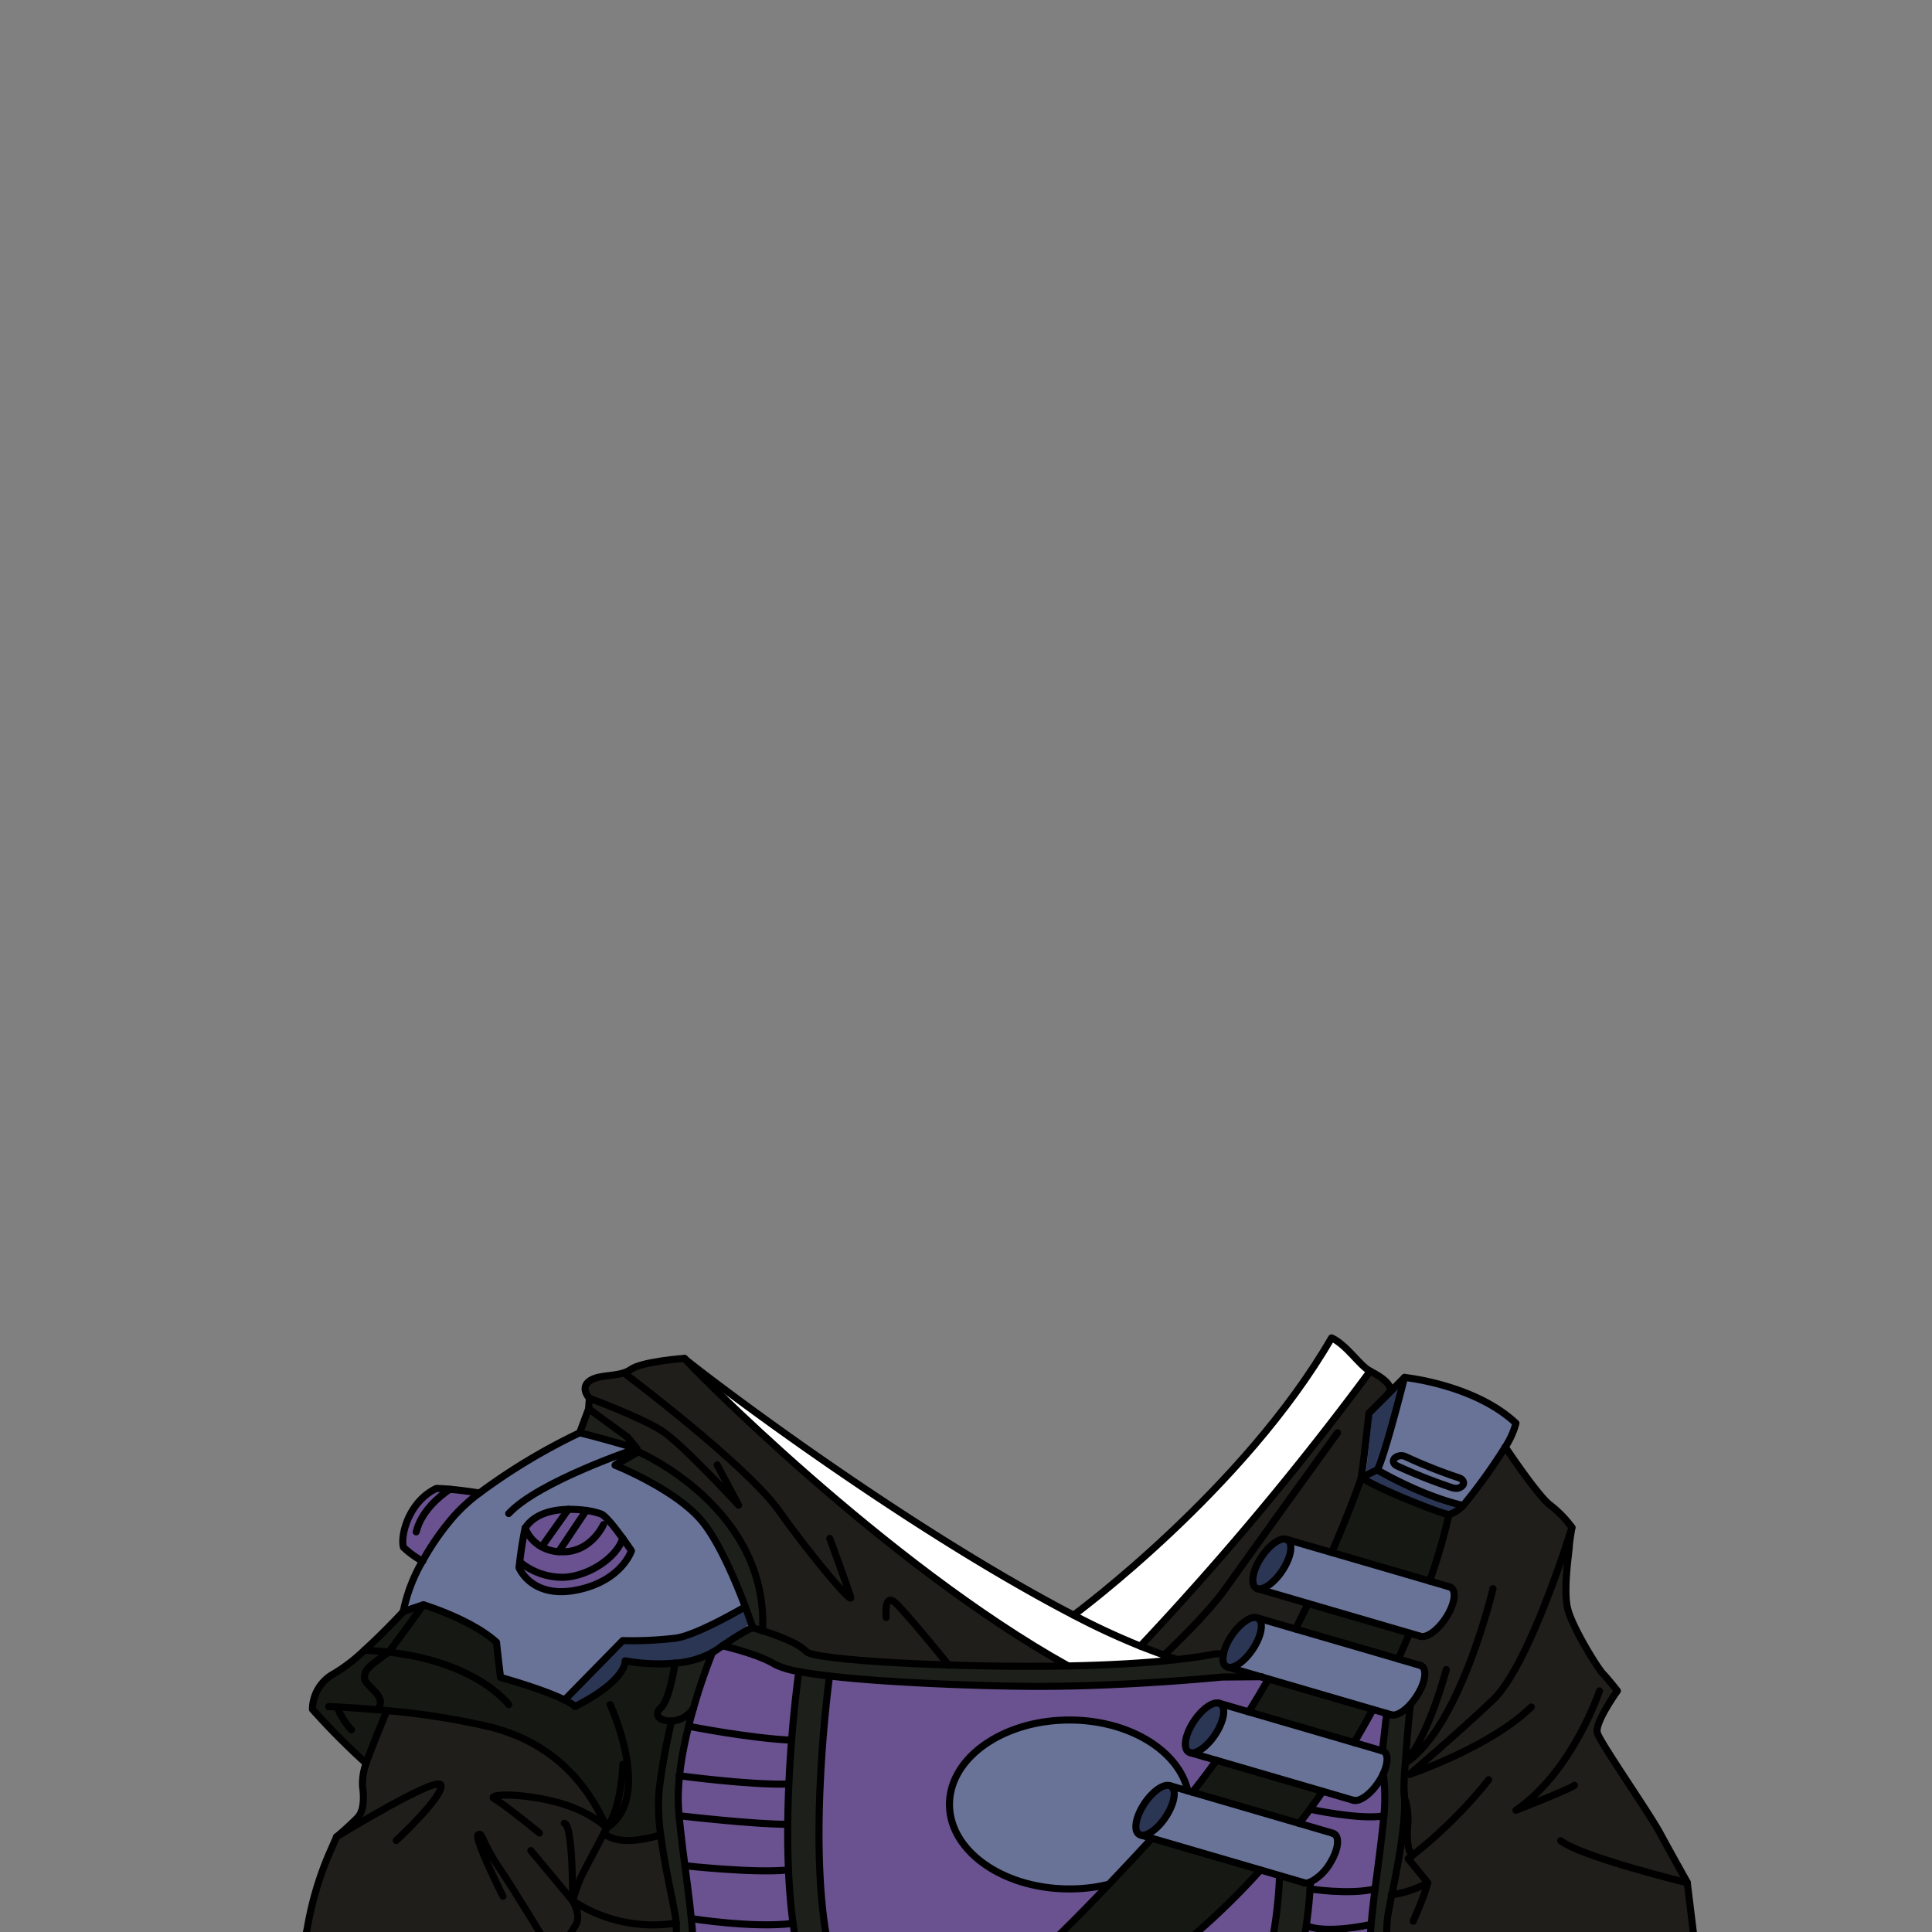 <svg id="oufit" xmlns="http://www.w3.org/2000/svg" viewBox="0 0 432 432">
  <rect x="0" y="0" width="432" height="432" fill="#808080" stroke="none"/>
  <defs>
    <style>.GUNDAN_OWL_OUTFIT_GUNDAN_OWL_OUTFIT_43_cls-1{fill:#687397;}.GUNDAN_OWL_OUTFIT_GUNDAN_OWL_OUTFIT_43_cls-2{fill:#2b3654;}.GUNDAN_OWL_OUTFIT_GUNDAN_OWL_OUTFIT_43_cls-3{fill:#fff;}.GUNDAN_OWL_OUTFIT_GUNDAN_OWL_OUTFIT_43_cls-4{fill:#6a518f;}.GUNDAN_OWL_OUTFIT_GUNDAN_OWL_OUTFIT_43_cls-5{fill:#161813;}.GUNDAN_OWL_OUTFIT_GUNDAN_OWL_OUTFIT_43_cls-6{fill:#1d1f1a;}.GUNDAN_OWL_OUTFIT_GUNDAN_OWL_OUTFIT_43_cls-7{fill:#201e1a;}.GUNDAN_OWL_OUTFIT_GUNDAN_OWL_OUTFIT_43_cls-8{fill:none;stroke:#000;stroke-linecap:round;stroke-linejoin:round;stroke-width:1.58px;}</style>
  </defs>
  <path class="GUNDAN_OWL_OUTFIT_GUNDAN_OWL_OUTFIT_43_cls-1" d="M324.12,354.83c1.55.45,1.34,3.3-.45,6.34s-4.51,5.16-6.05,4.71h0l-2.42-.71-22.69-6.62-11.4-3.33c1.54.46,4.25-1.65,6-4.7s2-5.89.44-6.34l10.14,2.95,21.93,6.4,4.45,1.3Z" />
  <path class="GUNDAN_OWL_OUTFIT_GUNDAN_OWL_OUTFIT_43_cls-1" d="M317.57,372.38c1.53.45,1.33,3.3-.47,6.34a14.83,14.83,0,0,1-1.75,2.4c-1.53,1.67-3.2,2.63-4.29,2.31l-1-.3-3-.88-23.4-6.83-1.51-.44-7.57-2.21c1.54.46,4.25-1.65,6.06-4.7s2-5.89.44-6.34l8.64,2.52,23,6.69h0l4.89,1.43Z" />
  <path class="GUNDAN_OWL_OUTFIT_GUNDAN_OWL_OUTFIT_43_cls-1" d="M309.11,391.5c1.34.38,1.36,2.55.2,5.1a13.48,13.48,0,0,1-.65,1.24c-1.8,3.05-4.51,5.15-6.05,4.7h0l-6.82-2L272,393.61l-5.89-1.72c1.54.45,4.25-1.65,6.05-4.71s2-5.88.45-6.34l6.63,1.94,23.59,6.88,6.29,1.84Z" />
  <path class="GUNDAN_OWL_OUTFIT_GUNDAN_OWL_OUTFIT_43_cls-1" d="M298.05,409.91c1.54.45,1.33,3.3-.46,6.34a11.06,11.06,0,0,1-4.56,4.53,2.22,2.22,0,0,1-1.48.18h0l-5.42-1.58-4.27-1.25-24.27-7.08-2.56-.74c1.54.45,4.25-1.66,6.06-4.71s2-5.89.44-6.34l4.05,1.18,1,.3,23.92,7,7.51,2.2Z" />
  <path class="GUNDAN_OWL_OUTFIT_GUNDAN_OWL_OUTFIT_43_cls-2" d="M287.59,344.18c1.55.45,1.35,3.29-.44,6.34s-4.51,5.16-6,4.7-1.35-3.29.45-6.34S286.05,343.73,287.59,344.18Z" />
  <path class="GUNDAN_OWL_OUTFIT_GUNDAN_OWL_OUTFIT_43_cls-2" d="M281,361.73c1.54.45,1.35,3.29-.44,6.34s-4.52,5.16-6.06,4.7c-.93-.27-1.23-1.41-.93-2.93a11.19,11.19,0,0,1,1.38-3.41C276.78,363.38,279.49,361.28,281,361.73Z" />
  <path class="GUNDAN_OWL_OUTFIT_GUNDAN_OWL_OUTFIT_43_cls-2" d="M272.59,380.84c1.54.46,1.34,3.29-.45,6.34s-4.51,5.16-6.05,4.71-1.35-3.29.45-6.34S271,380.39,272.59,380.84Z" />
  <path class="GUNDAN_OWL_OUTFIT_GUNDAN_OWL_OUTFIT_43_cls-2" d="M261.52,399.26c1.54.45,1.35,3.29-.44,6.34s-4.52,5.16-6.06,4.71-1.35-3.29.45-6.35S260,398.81,261.52,399.26Z" />
  <path class="GUNDAN_OWL_OUTFIT_GUNDAN_OWL_OUTFIT_43_cls-3" d="M306.38,306.57c-2.34-1.18-5.2-5.86-8.63-7.44-19.55,33.82-57.18,61.63-57.68,62-40-20.83-85.61-56-87-57.37,1.18,1.59,44.73,45.89,85.79,68.75,8.68-.17,17.18-.61,24.41-1.44-2.75-.89-5.52-1.9-8.28-3A677.78,677.78,0,0,0,306.38,306.57Z" />
  <path class="GUNDAN_OWL_OUTFIT_GUNDAN_OWL_OUTFIT_43_cls-4" d="M310.06,383.13l-3-.88q-2,3.64-4.21,7.41l6.29,1.84Z" />
  <path class="GUNDAN_OWL_OUTFIT_GUNDAN_OWL_OUTFIT_43_cls-4" d="M261.82,436.92l22,.07a100.78,100.78,0,0,0,2.26-17.61l-4.27-1.25A163.66,163.66,0,0,1,261.82,436.92Z" />
  <path class="GUNDAN_OWL_OUTFIT_GUNDAN_OWL_OUTFIT_43_cls-4" d="M308.66,397.84c-1.8,3.05-4.51,5.15-6.05,4.7h0l-6.82-2c-1.65,2.38-3.4,4.78-5.26,7.17l7.51,2.2h0c1.54.45,1.33,3.3-.46,6.34a11.06,11.06,0,0,1-4.56,4.53,103.2,103.2,0,0,1-2.1,16.22l15.37.05c-.13-8.43,2.27-20.55,3.23-32a43.28,43.28,0,0,0-.22-8.46A13.48,13.48,0,0,1,308.66,397.84Z" />
  <path class="GUNDAN_OWL_OUTFIT_GUNDAN_OWL_OUTFIT_43_cls-4" d="M239.1,384.6c13.35,0,24.42,6.86,26.47,15.84l1,.3q2.79-3.5,5.38-7.13l-5.89-1.72c-1.55-.45-1.35-3.29.45-6.34s4.5-5.16,6-4.71l6.63,1.94c1.53-2.46,3-4.92,4.4-7.36l-1.51-.44-8.87.07s-20.73,2.09-41.05,2.09c-13.08,0-35.62-.95-46.71-2.33-.43,3.22-5.09,39.49.06,61.9l46.88.12c3-2.73,7.86-7.42,15.55-15.52a36.79,36.79,0,0,1-8.87,1.06c-14.81,0-26.82-8.45-26.82-18.89S224.29,384.6,239.1,384.6Z" />
  <path class="GUNDAN_OWL_OUTFIT_GUNDAN_OWL_OUTFIT_43_cls-4" d="M161.54,368c-.41.3-.86.6-1.33.93-.29.19-.58.38-.89.55A127.05,127.05,0,0,0,155.06,382s0,0,0,0l0,0c-2,7.05-3.86,15.85-3.25,23,.95,11.25,3.28,23.15,3.23,31.56l23.46.06c-5.21-24-.15-60.85.09-62.58a1.59,1.59,0,0,1,.09-.33,18.53,18.53,0,0,1-5.37-1.58C170.29,370.31,164.66,368.77,161.54,368Z" />
  <path class="GUNDAN_OWL_OUTFIT_GUNDAN_OWL_OUTFIT_43_cls-5" d="M304.37,330.36s-2.28,6.74-6.64,16.77l21.93,6.4A128.31,128.31,0,0,0,324,338.65C322.24,338.44,308.64,333.15,304.37,330.36Z" />
  <path class="GUNDAN_OWL_OUTFIT_GUNDAN_OWL_OUTFIT_43_cls-5" d="M289.68,364.25l23,6.69c.91-2,1.75-3.91,2.53-5.77l-22.69-6.62C291.6,360.4,290.66,362.31,289.68,364.25Z" />
  <path class="GUNDAN_OWL_OUTFIT_GUNDAN_OWL_OUTFIT_43_cls-5" d="M279.22,382.78l23.59,6.88q2.25-3.77,4.21-7.41l-23.4-6.83C282.21,377.86,280.75,380.32,279.22,382.78Z" />
  <path class="GUNDAN_OWL_OUTFIT_GUNDAN_OWL_OUTFIT_43_cls-5" d="M266.6,400.74l23.92,7c1.86-2.39,3.61-4.79,5.26-7.17L272,393.61Q269.4,397.24,266.6,400.74Z" />
  <path class="GUNDAN_OWL_OUTFIT_GUNDAN_OWL_OUTFIT_43_cls-5" d="M248,421.31c-7.69,8.1-12.55,12.79-15.55,15.52l29.4.09a163.66,163.66,0,0,0,20-18.79l-24.27-7.08C254,415,250.77,418.36,248,421.31Z" />
  <path class="GUNDAN_OWL_OUTFIT_GUNDAN_OWL_OUTFIT_43_cls-5" d="M150.91,371.91a42.85,42.85,0,0,1-11.12-.53s.48,4.29-11.2,10.22c-2.94-2.72-16.66-6.51-16.66-6.51s-.3-2.14-.91-7.86c-5.69-5.15-16.35-8.38-16.35-8.38l-4.5,1.51S85.89,365,81.48,369a37.86,37.86,0,0,1-6.76,5.21,9.21,9.21,0,0,0-4.87,8,157.67,157.67,0,0,0,12,12.08c.8-2.39,3.47-8.93,4.64-11.78a163.69,163.69,0,0,1,23,3.64c15.44,3.88,22.57,14.37,26.09,22.57l-.6,1.15s2.61,3.47,12.7.45h0a44.3,44.3,0,0,1-.34-10.26,141.45,141.45,0,0,1,2.77-15.18c-2.4.14-4.24-1.18-2.5-2.86C149.27,380.49,150.29,375.88,150.91,371.91Z" />
  <path class="GUNDAN_OWL_OUTFIT_GUNDAN_OWL_OUTFIT_43_cls-6" d="M315.35,381.12c-1.53,1.67-3.2,2.63-4.29,2.31l-1-.3-1,8.37h0c1.34.38,1.36,2.55.2,5.1a43.28,43.28,0,0,1,.22,8.46c-1,11.44-3.36,23.56-3.23,32l4.19,0a29.51,29.51,0,0,1-.2-8.55c.21-1.28.53-2.93.92-4.81,1.26-6.35,3.14-15.37,2.84-21.9a.22.22,0,0,1,0-.08,11.12,11.12,0,0,1-.1-1.51,57.1,57.1,0,0,1,.3-6C314.65,387.54,315.35,381.12,315.35,381.12Z" />
  <path class="GUNDAN_OWL_OUTFIT_GUNDAN_OWL_OUTFIT_43_cls-6" d="M291.55,421h0l-5.42-1.58A100.78,100.78,0,0,1,283.86,437h7.07a103.2,103.2,0,0,0,2.1-16.22A2.22,2.22,0,0,1,291.55,421Z" />
  <path class="GUNDAN_OWL_OUTFIT_GUNDAN_OWL_OUTFIT_43_cls-6" d="M273.61,369.84l-1.73,0c-2.56.51-5.46.93-8.6,1.28-7.23.83-15.73,1.27-24.41,1.44-24.6.48-56.75-1.3-58.55-3.2s-6.89-3.76-9.81-4.67c1.39-27.46-27.71-40-27.71-40l-2.57-3.34L131.64,315l-2,5.34c5.35,1.28,12.79,3.54,12.79,3.54l-4.85,3.71s13.81,5.51,19.6,12.73S168.33,364,168.33,364s-.71-.13-6.79,4c3.12.75,8.75,2.29,11.74,4.17a18.53,18.53,0,0,0,5.37,1.58,1.59,1.59,0,0,0-.09.33c-.24,1.73-5.3,38.62-.09,62.58h0l7.06,0c-5.15-22.41-.49-58.68-.06-61.9,11.09,1.38,33.63,2.33,46.71,2.33,20.32,0,41.05-2.09,41.05-2.09l8.87-.07-7.57-2.21C273.61,372.5,273.31,371.36,273.61,369.84Z" />
  <path class="GUNDAN_OWL_OUTFIT_GUNDAN_OWL_OUTFIT_43_cls-6" d="M147.67,382c-1.74,1.68.1,3,2.5,2.86a141.45,141.45,0,0,0-2.77,15.18,44.3,44.3,0,0,0,.34,10.26c.88,7,2.66,14.3,3.28,18.21.08.48.13,1,.17,1.47a33.77,33.77,0,0,1-.29,6.61l4.11,0c.05-8.41-2.28-20.31-3.23-31.56-.61-7.15,1.24-15.95,3.25-23l0,0v0h0a127.05,127.05,0,0,1,4.26-12.51,20.64,20.64,0,0,1-8.41,2.41C150.29,375.88,149.27,380.49,147.67,382Z" />
  <path class="GUNDAN_OWL_OUTFIT_GUNDAN_OWL_OUTFIT_43_cls-7" d="M377.29,421s-3.55-6.39-6.09-11-13.32-20.08-14-22.37,4.47-9.44,4.47-9.44-2-2.58-3.25-3.87-6.71-10.15-7.83-14.37.32-13.09.32-13.95.6-4.36.6-4.36a25.83,25.83,0,0,0-4.87-5c-2.65-1.92-10.06-13-10.06-13h0a126.94,126.94,0,0,1-9.36,13,6.81,6.81,0,0,1-3.22,2.09,128.31,128.31,0,0,1-4.31,14.88l4.45,1.3h0c1.55.45,1.34,3.3-.45,6.34s-4.51,5.16-6.05,4.71h0l-2.42-.71c-.78,1.86-1.62,3.79-2.53,5.77h0l4.89,1.43h0c1.53.45,1.33,3.3-.47,6.34a14.83,14.83,0,0,1-1.75,2.4s-.7,6.42-1.11,13.14a57.1,57.1,0,0,0-.3,6c0,.49.09,1,.1,1.51a.22.22,0,0,0,0,.08c.3,6.53-1.58,15.55-2.84,21.9-.39,1.88-.71,3.53-.92,4.81a29.51,29.51,0,0,0,.2,8.55l68.83.23Z" />
  <path class="GUNDAN_OWL_OUTFIT_GUNDAN_OWL_OUTFIT_43_cls-7" d="M306.38,306.57A677.78,677.78,0,0,1,255,368.07c2.76,1.11,5.53,2.12,8.28,3,3.14-.35,6-.77,8.6-1.28l1.73,0a11.19,11.19,0,0,1,1.38-3.41c1.79-3.05,4.5-5.15,6.05-4.7l8.64,2.52c1-1.94,1.92-3.85,2.82-5.7l-11.4-3.33c-1.55-.45-1.35-3.29.45-6.34s4.5-5.15,6-4.7l10.14,2.95c4.36-10,6.64-16.77,6.64-16.77.5-2.87,1.72-14.37,1.72-14.37l4.33-4.38S312.86,309.87,306.38,306.57Z" />
  <path class="GUNDAN_OWL_OUTFIT_GUNDAN_OWL_OUTFIT_43_cls-7" d="M153.08,303.77l0,0s-9.43.7-12,2.48-6.8.94-9.14,2.51-.13,3.93-.13,3.93l-.16,2.36,8.59,6.25,2.57,3.34s29.1,12.59,27.71,40c2.92.91,7.94,2.69,9.81,4.67s34,3.68,58.55,3.2C197.81,349.66,154.26,305.36,153.08,303.77Z" />
  <path class="GUNDAN_OWL_OUTFIT_GUNDAN_OWL_OUTFIT_43_cls-7" d="M151,428.52c-.62-3.91-2.4-11.25-3.28-18.21h0c-10.09,3-12.7-.45-12.7-.45l-.86,1.63-1.06,2,1.06-2,.86-1.63.6-1.15c-3.52-8.2-10.65-18.69-26.09-22.57a163.69,163.69,0,0,0-23-3.64c-1.17,2.85-3.84,9.39-4.64,11.78h0a13,13,0,0,0-.77,5.26s.81,4.77-1.08,6.78-4.75,4.38-4.75,4.38l-1.75,4a73.42,73.42,0,0,0-4.74,16.12c-1.36,6.77-.62,5.48-.62,5.48l58.36.19,24.39.09a33.77,33.77,0,0,0,.29-6.61C151.15,429.49,151.1,429,151,428.52Zm-21.73-7.36c.12-.32.24-.63.37-.92C129.53,420.53,129.41,420.84,129.29,421.16Zm2-4.21c.22-.43.46-.87.7-1.33C131.76,416.08,131.52,416.52,131.3,417Z" />
  <path class="GUNDAN_OWL_OUTFIT_GUNDAN_OWL_OUTFIT_43_cls-1" d="M314.05,308l-3.63,3.66L306.09,316s-1.22,11.5-1.72,14.37c4.27,2.79,17.87,8.08,19.6,8.29a6.81,6.81,0,0,0,3.22-2.09,126.94,126.94,0,0,0,9.36-13,19,19,0,0,0,2.42-5.37C329.76,309.57,314.05,308,314.05,308Z" />
  <path class="GUNDAN_OWL_OUTFIT_GUNDAN_OWL_OUTFIT_43_cls-1" d="M239.1,384.6c-14.81,0-26.82,8.45-26.82,18.88s12,18.89,26.82,18.89a36.79,36.79,0,0,0,8.87-1.06c2.8-2.95,6-6.34,9.61-10.26l-2.56-.74c-1.55-.45-1.35-3.29.45-6.35s4.5-5.15,6-4.7l4.05,1.18C263.52,391.46,252.45,384.6,239.1,384.6Z" />
  <path class="GUNDAN_OWL_OUTFIT_GUNDAN_OWL_OUTFIT_43_cls-1" d="M137.56,327.6l4.85-3.71s-7.44-2.26-12.79-3.54v0a134.62,134.62,0,0,0-22.4,13.46c-1.71-.27-4.23-.63-6.64-.84-1.07-.1-2.11-.16-3-.18-6.3,3-8.1,10.74-7.35,13.17a21,21,0,0,0,4.29,3.11,36.78,36.78,0,0,0-4.29,11.26l4.5-1.51s10.66,3.23,16.35,8.38c.61,5.72.91,7.86.91,7.86s13.72,3.79,16.66,6.51c11.68-5.93,11.2-10.22,11.2-10.22a42.85,42.85,0,0,0,11.12.53,20.64,20.64,0,0,0,8.41-2.41c.31-.17.6-.36.89-.55.47-.33.92-.63,1.33-.93,6.08-4.14,6.79-4,6.79-4s-5.38-16.45-11.17-23.68S137.56,327.6,137.56,327.6Z" />
  <path class="GUNDAN_OWL_OUTFIT_GUNDAN_OWL_OUTFIT_43_cls-2" d="M326.26,336.87l-3,2.18c-1.59-.22-14.08-5.73-18-8.64.47-3,1.59-15,1.59-15l4-4.56,3.34-3.81s-3.17,11.62-5.61,21.55A145.88,145.88,0,0,0,326.26,336.87Z" />
  <path class="GUNDAN_OWL_OUTFIT_GUNDAN_OWL_OUTFIT_43_cls-2" d="M167.81,362.92c-1.4,1-6.13,5.73-12.46,8.21-5.65,2-15.15-.05-15.15-.05l-.95,2.69-10.66,7.83c-.58-.62-1.13-.17-2.41-.84l12.69-13.42a68.26,68.26,0,0,0,11-.59c4.37-.78,16.38-7.23,16.75-7.48C167.15,360.78,167.54,362,167.81,362.92Z" />
  <path class="GUNDAN_OWL_OUTFIT_GUNDAN_OWL_OUTFIT_43_cls-4" d="M116.34,349.2c-.1.82-.15,1.32-.15,1.32s2.76,7,12.8,5,12.2-8.83,12.2-8.83-.82-1.25-1.93-2.79c-1.57-2.2-3.71-5-4.74-5.46a14.36,14.36,0,0,0-3.37-.81,23.48,23.48,0,0,0-4-.26c-3.6.06-7.56,1-9.63,4.19C117,344.4,116.54,347.5,116.34,349.2Z" />
  <path class="GUNDAN_OWL_OUTFIT_GUNDAN_OWL_OUTFIT_43_cls-4" d="M100.42,332.92c2.2.22,4.52.59,6.09.87-7,5.69-11,14.14-11.72,15.9a19.76,19.76,0,0,1-3.93-3.24c-.67-2.53,1-10.58,6.75-13.71C98.47,332.76,99.43,332.82,100.42,332.92Z" />
  <path class="GUNDAN_OWL_OUTFIT_GUNDAN_OWL_OUTFIT_43_cls-8" d="M153.08,303.77c1.18,1.59,44.73,45.89,85.79,68.75" />
  <path class="GUNDAN_OWL_OUTFIT_GUNDAN_OWL_OUTFIT_43_cls-8" d="M129.62,320.35l2-5.34.16-2.36s-2.21-2.36.13-3.93,6.6-.71,9.14-2.51,12-2.48,12-2.48" />
  <path class="GUNDAN_OWL_OUTFIT_GUNDAN_OWL_OUTFIT_43_cls-8" d="M94.46,349.1a58,58,0,0,1,6.81-9.82,37.23,37.23,0,0,1,5.94-5.44,134.62,134.62,0,0,1,22.4-13.46v0c5.35,1.28,12.79,3.54,12.79,3.54l-4.85,3.71s13.81,5.51,19.6,12.73S168.33,364,168.33,364s-.71-.13-6.79,4c-.41.3-.86.6-1.33.93-.29.19-.58.38-.89.55a20.64,20.64,0,0,1-8.41,2.41,42.85,42.85,0,0,1-11.12-.53s.48,4.29-11.2,10.22c-2.94-2.72-16.66-6.51-16.66-6.51s-.3-2.14-.91-7.86c-5.69-5.15-16.35-8.38-16.35-8.38l-4.5,1.51a36.78,36.78,0,0,1,4.29-11.26" />
  <path class="GUNDAN_OWL_OUTFIT_GUNDAN_OWL_OUTFIT_43_cls-8" d="M107.21,333.84c-1.71-.27-4.23-.63-6.64-.84-1.07-.1-2.11-.16-3-.18-6.3,3-8.1,10.74-7.35,13.17a21,21,0,0,0,4.29,3.11" />
  <path class="GUNDAN_OWL_OUTFIT_GUNDAN_OWL_OUTFIT_43_cls-8" d="M93.06,342.53c1.14-4.57,5-7.82,7.51-9.53" />
  <path class="GUNDAN_OWL_OUTFIT_GUNDAN_OWL_OUTFIT_43_cls-8" d="M116.21,349.23c-.11.81-.15,1.31-.15,1.31s2.78,7,12.87,5,12.26-8.78,12.26-8.78-.82-1.24-1.94-2.77c-1.58-2.19-3.73-4.95-4.77-5.43a14.88,14.88,0,0,0-3.38-.81,23.89,23.89,0,0,0-4-.25c-3.62.05-7.59,1-9.67,4.16C116.82,344.46,116.41,347.53,116.21,349.23Z" />
  <path class="GUNDAN_OWL_OUTFIT_GUNDAN_OWL_OUTFIT_43_cls-8" d="M134.94,340.9s-2.79,6.3-9.35,6.08c-.22,0-.44,0-.66,0a9.38,9.38,0,0,1-3.79-1.09,8.09,8.09,0,0,1-3.72-4.23" />
  <path class="GUNDAN_OWL_OUTFIT_GUNDAN_OWL_OUTFIT_43_cls-8" d="M116.21,349.23a14.93,14.93,0,0,0,10.15,3.44c5.83-.43,11.7-4.71,12.89-8.72" />
  <line class="GUNDAN_OWL_OUTFIT_GUNDAN_OWL_OUTFIT_43_cls-8" x1="127.09" y1="337.46" x2="121.14" y2="345.85" />
  <line class="GUNDAN_OWL_OUTFIT_GUNDAN_OWL_OUTFIT_43_cls-8" x1="131.1" y1="337.71" x2="124.93" y2="346.94" />
  <path class="GUNDAN_OWL_OUTFIT_GUNDAN_OWL_OUTFIT_43_cls-8" d="M81.86,394.28a157.67,157.67,0,0,1-12-12.08,9.21,9.21,0,0,1,4.87-8A37.86,37.86,0,0,0,81.48,369c4.41-4,8.69-8.62,8.69-8.62" />
  <path class="GUNDAN_OWL_OUTFIT_GUNDAN_OWL_OUTFIT_43_cls-8" d="M73.51,381.6s5.52.18,13,.9a163.6,163.6,0,0,1,23.05,3.64c15.44,3.88,22.57,14.37,26.09,22.57,3.39-4.57,3.62-14.21,3.62-14.21" />
  <path class="GUNDAN_OWL_OUTFIT_GUNDAN_OWL_OUTFIT_43_cls-8" d="M178.47,436.68,155,436.62l-4.11,0-24.39-.09-58.36-.19s-.74,1.29.62-5.48a73.42,73.42,0,0,1,4.74-16.12l1.75-4s2.85-2.38,4.75-4.38,1.08-6.78,1.08-6.78a13,13,0,0,1,.77-5.26h0c.8-2.39,3.47-8.93,4.63-11.78" />
  <path class="GUNDAN_OWL_OUTFIT_GUNDAN_OWL_OUTFIT_43_cls-8" d="M336.56,323.53s7.41,11.11,10.06,13a25.83,25.83,0,0,1,4.87,5s-.6,3.5-.6,4.36-1.43,9.73-.32,13.95,6.61,13.09,7.83,14.37,3.25,3.87,3.25,3.87-5.18,7.15-4.47,9.44,11.48,17.71,14,22.37,6.09,11,6.09,11l2,16.34-68.83-.23-4.19,0L290.93,437h-7.07l-22-.07-29.4-.09-46.88-.12" />
  <path class="GUNDAN_OWL_OUTFIT_GUNDAN_OWL_OUTFIT_43_cls-8" d="M168.33,364s.88.23,2.18.64c2.92.91,7.94,2.69,9.81,4.67s34,3.68,58.55,3.2c8.68-.17,17.18-.61,24.41-1.44,3.14-.35,6-.77,8.6-1.28l1.73,0" />
  <path class="GUNDAN_OWL_OUTFIT_GUNDAN_OWL_OUTFIT_43_cls-8" d="M161.54,368c3.12.75,8.75,2.29,11.74,4.17a18.53,18.53,0,0,0,5.37,1.58c1.91.37,4.23.71,6.83,1,11.09,1.38,33.63,2.33,46.71,2.33,20.32,0,41.05-2.09,41.05-2.09l8.87-.07" />
  <path class="GUNDAN_OWL_OUTFIT_GUNDAN_OWL_OUTFIT_43_cls-8" d="M155.05,382v0h0a127.05,127.05,0,0,1,4.26-12.51" />
  <path class="GUNDAN_OWL_OUTFIT_GUNDAN_OWL_OUTFIT_43_cls-8" d="M155,436.62c.05-8.41-2.28-20.31-3.23-31.56-.61-7.15,1.24-15.95,3.25-23" />
  <path class="GUNDAN_OWL_OUTFIT_GUNDAN_OWL_OUTFIT_43_cls-8" d="M155.06,382s0,0,0,0l0,0a6.19,6.19,0,0,1-4.86,2.81c-2.4.14-4.24-1.18-2.5-2.86,1.6-1.52,2.62-6.13,3.24-10.1" />
  <path class="GUNDAN_OWL_OUTFIT_GUNDAN_OWL_OUTFIT_43_cls-8" d="M150.17,384.87a141.45,141.45,0,0,0-2.77,15.18,44.3,44.3,0,0,0,.34,10.26c.88,7,2.66,14.3,3.28,18.21.08.48.13,1,.17,1.47a33.77,33.77,0,0,1-.29,6.61" />
  <path class="GUNDAN_OWL_OUTFIT_GUNDAN_OWL_OUTFIT_43_cls-8" d="M309.31,396.6a43.28,43.28,0,0,1,.22,8.46c-1,11.45-3.36,23.56-3.23,32" />
  <path class="GUNDAN_OWL_OUTFIT_GUNDAN_OWL_OUTFIT_43_cls-8" d="M314.05,401.81c.3,6.53-1.58,15.55-2.84,21.9-.39,1.88-.71,3.53-.92,4.81a29.51,29.51,0,0,0,.2,8.55" />
  <path class="GUNDAN_OWL_OUTFIT_GUNDAN_OWL_OUTFIT_43_cls-8" d="M313.94,400.22c0,.49.09,1,.1,1.51" />
  <path class="GUNDAN_OWL_OUTFIT_GUNDAN_OWL_OUTFIT_43_cls-8" d="M136.43,381.15s9.77,21-.8,27.56c0,0-3.68-3.93-11.91-5.93s-15.14-1.58-13.1-.51,10,7.59,10,7.59" />
  <path class="GUNDAN_OWL_OUTFIT_GUNDAN_OWL_OUTFIT_43_cls-8" d="M113.75,381.15S105.58,370,81.48,369" />
  <path class="GUNDAN_OWL_OUTFIT_GUNDAN_OWL_OUTFIT_43_cls-8" d="M126.51,436.51V434s.59-1,2.11-3.36-.57-5.57-.57-5.57a38.79,38.79,0,0,1,2-5.63c.82-1.62,3.72-7.13,5-9.53l.6-1.15" />
  <path class="GUNDAN_OWL_OUTFIT_GUNDAN_OWL_OUTFIT_43_cls-8" d="M170.51,364.65c1.39-27.46-27.71-40-27.71-40l-2.57-3.34L131.64,315" />
  <path class="GUNDAN_OWL_OUTFIT_GUNDAN_OWL_OUTFIT_43_cls-8" d="M140.23,321.26l2.18,2.63s-21.9,7.29-28.66,14.54" />
  <line class="GUNDAN_OWL_OUTFIT_GUNDAN_OWL_OUTFIT_43_cls-8" x1="137.56" y1="327.6" x2="142.8" y2="324.6" />
  <path class="GUNDAN_OWL_OUTFIT_GUNDAN_OWL_OUTFIT_43_cls-8" d="M263.28,371.08c-2.75-.89-5.52-1.9-8.28-3a162.46,162.46,0,0,1-14.93-6.93c-40-20.83-85.61-56-87-57.37l0,0" />
  <path class="GUNDAN_OWL_OUTFIT_GUNDAN_OWL_OUTFIT_43_cls-8" d="M314.05,308s-4.47,17.83-6.1,20.69c11.65,6.58,19.24,7.92,19.24,7.92a126.94,126.94,0,0,0,9.36-13,19,19,0,0,0,2.42-5.37C329.76,309.57,314.05,308,314.05,308Z" />
  <path class="GUNDAN_OWL_OUTFIT_GUNDAN_OWL_OUTFIT_43_cls-8" d="M314.05,308l-3.63,3.66L306.09,316s-1.22,11.5-1.72,14.37c4.27,2.79,17.87,8.08,19.6,8.29a6.81,6.81,0,0,0,3.22-2.09" />
  <path class="GUNDAN_OWL_OUTFIT_GUNDAN_OWL_OUTFIT_43_cls-8" d="M308,328.64l-3.58,1.72s-2.28,6.74-6.64,16.77" />
  <path class="GUNDAN_OWL_OUTFIT_GUNDAN_OWL_OUTFIT_43_cls-8" d="M283.62,375.42c-1.41,2.44-2.87,4.9-4.4,7.36" />
  <path class="GUNDAN_OWL_OUTFIT_GUNDAN_OWL_OUTFIT_43_cls-8" d="M232.42,436.83c3-2.73,7.86-7.42,15.55-15.52,2.8-2.95,6-6.34,9.61-10.26" />
  <path class="GUNDAN_OWL_OUTFIT_GUNDAN_OWL_OUTFIT_43_cls-8" d="M272,393.61q-2.58,3.63-5.38,7.13" />
  <path class="GUNDAN_OWL_OUTFIT_GUNDAN_OWL_OUTFIT_43_cls-8" d="M292.5,358.55c-.9,1.85-1.84,3.76-2.82,5.7" />
  <path class="GUNDAN_OWL_OUTFIT_GUNDAN_OWL_OUTFIT_43_cls-8" d="M319.66,353.53A128.31,128.31,0,0,0,324,338.65" />
  <path class="GUNDAN_OWL_OUTFIT_GUNDAN_OWL_OUTFIT_43_cls-8" d="M307,382.25q-2,3.64-4.21,7.41" />
  <path class="GUNDAN_OWL_OUTFIT_GUNDAN_OWL_OUTFIT_43_cls-8" d="M281.85,418.13a163.66,163.66,0,0,1-20,18.79" />
  <path class="GUNDAN_OWL_OUTFIT_GUNDAN_OWL_OUTFIT_43_cls-8" d="M295.78,400.55c-1.65,2.38-3.4,4.78-5.26,7.17" />
  <path class="GUNDAN_OWL_OUTFIT_GUNDAN_OWL_OUTFIT_43_cls-8" d="M312.66,370.94c.91-2,1.75-3.91,2.53-5.77" />
  <path class="GUNDAN_OWL_OUTFIT_GUNDAN_OWL_OUTFIT_43_cls-8" d="M287.59,344.18c1.55.45,1.35,3.29-.44,6.34s-4.51,5.16-6,4.7-1.35-3.29.45-6.34S286.05,343.73,287.59,344.18Z" />
  <path class="GUNDAN_OWL_OUTFIT_GUNDAN_OWL_OUTFIT_43_cls-8" d="M317.62,365.88c1.54.45,4.25-1.66,6.05-4.71s2-5.89.45-6.34" />
  <polyline class="GUNDAN_OWL_OUTFIT_GUNDAN_OWL_OUTFIT_43_cls-8" points="281.1 355.22 292.5 358.55 315.19 365.17 317.61 365.88" />
  <polyline class="GUNDAN_OWL_OUTFIT_GUNDAN_OWL_OUTFIT_43_cls-8" points="287.59 344.18 297.73 347.13 319.66 353.52 324.11 354.83" />
  <path class="GUNDAN_OWL_OUTFIT_GUNDAN_OWL_OUTFIT_43_cls-8" d="M281,361.73c1.54.45,1.35,3.29-.44,6.34s-4.52,5.16-6.06,4.7c-.93-.27-1.23-1.41-.93-2.93a11.19,11.19,0,0,1,1.38-3.41C276.78,363.38,279.49,361.28,281,361.73Z" />
  <path class="GUNDAN_OWL_OUTFIT_GUNDAN_OWL_OUTFIT_43_cls-8" d="M311.06,383.43c1.09.32,2.76-.64,4.29-2.31a14.83,14.83,0,0,0,1.75-2.4c1.8-3,2-5.89.47-6.34" />
  <polyline class="GUNDAN_OWL_OUTFIT_GUNDAN_OWL_OUTFIT_43_cls-8" points="274.54 372.77 282.11 374.98 283.62 375.42 307.02 382.25 310.06 383.13 311.06 383.43" />
  <polyline class="GUNDAN_OWL_OUTFIT_GUNDAN_OWL_OUTFIT_43_cls-8" points="281.04 361.73 289.68 364.25 312.66 370.94 312.66 370.95 317.55 372.38" />
  <path class="GUNDAN_OWL_OUTFIT_GUNDAN_OWL_OUTFIT_43_cls-8" d="M272.59,380.84c1.54.46,1.34,3.29-.45,6.34s-4.51,5.16-6.05,4.71-1.35-3.29.45-6.34S271,380.39,272.59,380.84Z" />
  <path class="GUNDAN_OWL_OUTFIT_GUNDAN_OWL_OUTFIT_43_cls-8" d="M302.61,402.54c1.54.45,4.25-1.65,6.05-4.7a13.48,13.48,0,0,0,.65-1.24c1.16-2.55,1.14-4.72-.2-5.1" />
  <polyline class="GUNDAN_OWL_OUTFIT_GUNDAN_OWL_OUTFIT_43_cls-8" points="266.09 391.89 271.98 393.61 295.78 400.55 302.6 402.54" />
  <polyline class="GUNDAN_OWL_OUTFIT_GUNDAN_OWL_OUTFIT_43_cls-8" points="272.58 380.84 279.22 382.78 302.81 389.66 309.1 391.5 310.06 383.13" />
  <path class="GUNDAN_OWL_OUTFIT_GUNDAN_OWL_OUTFIT_43_cls-8" d="M261.52,399.26c1.54.45,1.35,3.29-.44,6.34s-4.52,5.16-6.06,4.71-1.35-3.29.45-6.35S260,398.81,261.52,399.26Z" />
  <path class="GUNDAN_OWL_OUTFIT_GUNDAN_OWL_OUTFIT_43_cls-8" d="M291.55,421a2.22,2.22,0,0,0,1.48-.18,11.06,11.06,0,0,0,4.56-4.53c1.79-3,2-5.89.46-6.34" />
  <polyline class="GUNDAN_OWL_OUTFIT_GUNDAN_OWL_OUTFIT_43_cls-8" points="255.02 410.31 257.58 411.05 281.85 418.13 286.12 419.38 291.54 420.96" />
  <polyline class="GUNDAN_OWL_OUTFIT_GUNDAN_OWL_OUTFIT_43_cls-8" points="261.52 399.26 265.57 400.44 266.6 400.74 290.52 407.72 298.03 409.92" />
  <path class="GUNDAN_OWL_OUTFIT_GUNDAN_OWL_OUTFIT_43_cls-8" d="M325.49,332.79a2.43,2.43,0,0,1-.65-.09,121,121,0,0,1-12.49-4.94c-.81-.38-1-1.14-.5-1.71a2.24,2.24,0,0,1,2.4-.36,112.22,112.22,0,0,0,11.9,4.73c.89.25,1.32,1,1,1.59A1.84,1.84,0,0,1,325.49,332.79Z" />
  <path class="GUNDAN_OWL_OUTFIT_GUNDAN_OWL_OUTFIT_43_cls-8" d="M240.06,361.15h0c.5-.38,38.13-28.19,57.68-62,3.43,1.58,6.29,6.26,8.63,7.44,6.48,3.3,4,5,4,5" />
  <path class="GUNDAN_OWL_OUTFIT_GUNDAN_OWL_OUTFIT_43_cls-8" d="M306.38,306.57A677.78,677.78,0,0,1,255,368.07" />
  <path class="GUNDAN_OWL_OUTFIT_GUNDAN_OWL_OUTFIT_43_cls-8" d="M357.65,378.1s-6,18-18.68,26.68c0,0,12.26-4.8,13.07-5.58" />
  <path class="GUNDAN_OWL_OUTFIT_GUNDAN_OWL_OUTFIT_43_cls-8" d="M323.38,373.31s-3.56,14-9.14,20.95c.41-6.72,1.11-13.14,1.11-13.14" />
  <path class="GUNDAN_OWL_OUTFIT_GUNDAN_OWL_OUTFIT_43_cls-8" d="M333.84,355.22s-7.29,31-19.6,39a57.1,57.1,0,0,0-.3,6,11.12,11.12,0,0,0,.1,1.51.22.22,0,0,0,0,.08,3.17,3.17,0,0,0,.19.73,15.05,15.05,0,0,1,.59,4.93s-.68,5.92,1,7.39" />
  <path class="GUNDAN_OWL_OUTFIT_GUNDAN_OWL_OUTFIT_43_cls-8" d="M316,429.59s2-4.6,2.64-6.59l.62-2-4.39-5.39s.36-.26,1-.77a105,105,0,0,0,17-16.88" />
  <path class="GUNDAN_OWL_OUTFIT_GUNDAN_OWL_OUTFIT_43_cls-8" d="M185.48,374.81c-.43,3.22-5.09,39.49.06,61.9l-7.06,0h0c-5.21-24-.15-60.85.09-62.58a1.59,1.59,0,0,1,.09-.33" />
  <path class="GUNDAN_OWL_OUTFIT_GUNDAN_OWL_OUTFIT_43_cls-8" d="M290.93,437a103.2,103.2,0,0,0,2.1-16.22" />
  <path class="GUNDAN_OWL_OUTFIT_GUNDAN_OWL_OUTFIT_43_cls-8" d="M283.86,437a100.78,100.78,0,0,0,2.26-17.61" />
  <path class="GUNDAN_OWL_OUTFIT_GUNDAN_OWL_OUTFIT_43_cls-8" d="M135,409.86s2.61,3.47,12.7.45" />
  <path class="GUNDAN_OWL_OUTFIT_GUNDAN_OWL_OUTFIT_43_cls-8" d="M151.26,430h-.07a32.59,32.59,0,0,1-23.14-5s.1-17.14-1.87-17.3" />
  <path class="GUNDAN_OWL_OUTFIT_GUNDAN_OWL_OUTFIT_43_cls-8" d="M319.22,421a24.27,24.27,0,0,1-8,2.69l-.15,0" />
  <path class="GUNDAN_OWL_OUTFIT_GUNDAN_OWL_OUTFIT_43_cls-8" d="M248,421.31a36.79,36.79,0,0,1-8.87,1.06c-14.81,0-26.82-8.45-26.82-18.89s12-18.88,26.82-18.88c13.35,0,24.42,6.86,26.47,15.84" />
  <path class="GUNDAN_OWL_OUTFIT_GUNDAN_OWL_OUTFIT_43_cls-8" d="M75.41,381.69a15.66,15.66,0,0,0,3.17,5.09" />
  <path class="GUNDAN_OWL_OUTFIT_GUNDAN_OWL_OUTFIT_43_cls-8" d="M166.65,359.27s-10.56,6.24-15.4,7a81.29,81.29,0,0,1-12,.57l-13,13.26" />
  <path class="GUNDAN_OWL_OUTFIT_GUNDAN_OWL_OUTFIT_43_cls-8" d="M139.53,307s27.33,20.51,34.64,30.8,16.66,21.31,16.05,19.31S185.54,344,185.54,344" />
  <path class="GUNDAN_OWL_OUTFIT_GUNDAN_OWL_OUTFIT_43_cls-8" d="M131.8,312.65s11.38,4.22,16.11,7.23,17.24,16.68,17.24,16.68l-4.79-9" />
  <path class="GUNDAN_OWL_OUTFIT_GUNDAN_OWL_OUTFIT_43_cls-8" d="M212.17,372.38s-8.94-11.06-11.79-13.83-2.23,3.12-2.23,3.12" />
  <path class="GUNDAN_OWL_OUTFIT_GUNDAN_OWL_OUTFIT_43_cls-8" d="M299.08,320.35s-20.93,29-25.11,34.93-13.53,14.66-13.53,14.66" />
  <path class="GUNDAN_OWL_OUTFIT_GUNDAN_OWL_OUTFIT_43_cls-8" d="M377.29,421s-23.84-5.82-28.33-9.42" />
  <line class="GUNDAN_OWL_OUTFIT_GUNDAN_OWL_OUTFIT_43_cls-8" x1="118.69" y1="413.79" x2="128.05" y2="425.02" />
  <path class="GUNDAN_OWL_OUTFIT_GUNDAN_OWL_OUTFIT_43_cls-8" d="M123.37,436.5s-8.6-14.28-12-19.22-3.54-7.85-4.47-7S112.46,424,112.46,424" />
  <path class="GUNDAN_OWL_OUTFIT_GUNDAN_OWL_OUTFIT_43_cls-8" d="M75.26,410.71s22.78-14,23.35-11.51-10,12.34-10,12.34" />
  <path class="GUNDAN_OWL_OUTFIT_GUNDAN_OWL_OUTFIT_43_cls-8" d="M351.49,341.55s-9.4,30.73-17.65,38.55-18.7,16.68-18.7,16.68,18-6.07,27.25-15.09" />
  <path class="GUNDAN_OWL_OUTFIT_GUNDAN_OWL_OUTFIT_43_cls-8" d="M94.67,358.85s-5.33,7.37-7.72,10.54c-4.56,3.27-5.29,3.79-5.47,5.68s5.65,4.28,2.8,7.23" />
  <path class="GUNDAN_OWL_OUTFIT_GUNDAN_OWL_OUTFIT_43_cls-8" d="M154,386s13.27,2.63,22.89,3.11" />
  <path class="GUNDAN_OWL_OUTFIT_GUNDAN_OWL_OUTFIT_43_cls-8" d="M151.82,397.05s15.94,2.16,24.56,1.86" />
  <path class="GUNDAN_OWL_OUTFIT_GUNDAN_OWL_OUTFIT_43_cls-8" d="M151.82,406s17.29,2,24.31,1.91" />
  <path class="GUNDAN_OWL_OUTFIT_GUNDAN_OWL_OUTFIT_43_cls-8" d="M153.15,417.18s15.38,1.72,23,.95" />
  <path class="GUNDAN_OWL_OUTFIT_GUNDAN_OWL_OUTFIT_43_cls-8" d="M154.59,429s13.78,2.21,22.73,1.07" />
  <path class="GUNDAN_OWL_OUTFIT_GUNDAN_OWL_OUTFIT_43_cls-8" d="M292.5,430.74s3.73,1.71,13.88-.39" />
  <path class="GUNDAN_OWL_OUTFIT_GUNDAN_OWL_OUTFIT_43_cls-8" d="M292.93,422.37s8.77,1.37,14.55,0" />
  <path class="GUNDAN_OWL_OUTFIT_GUNDAN_OWL_OUTFIT_43_cls-8" d="M293.12,404.59s11,2.38,16.33,1.45" />
</svg>